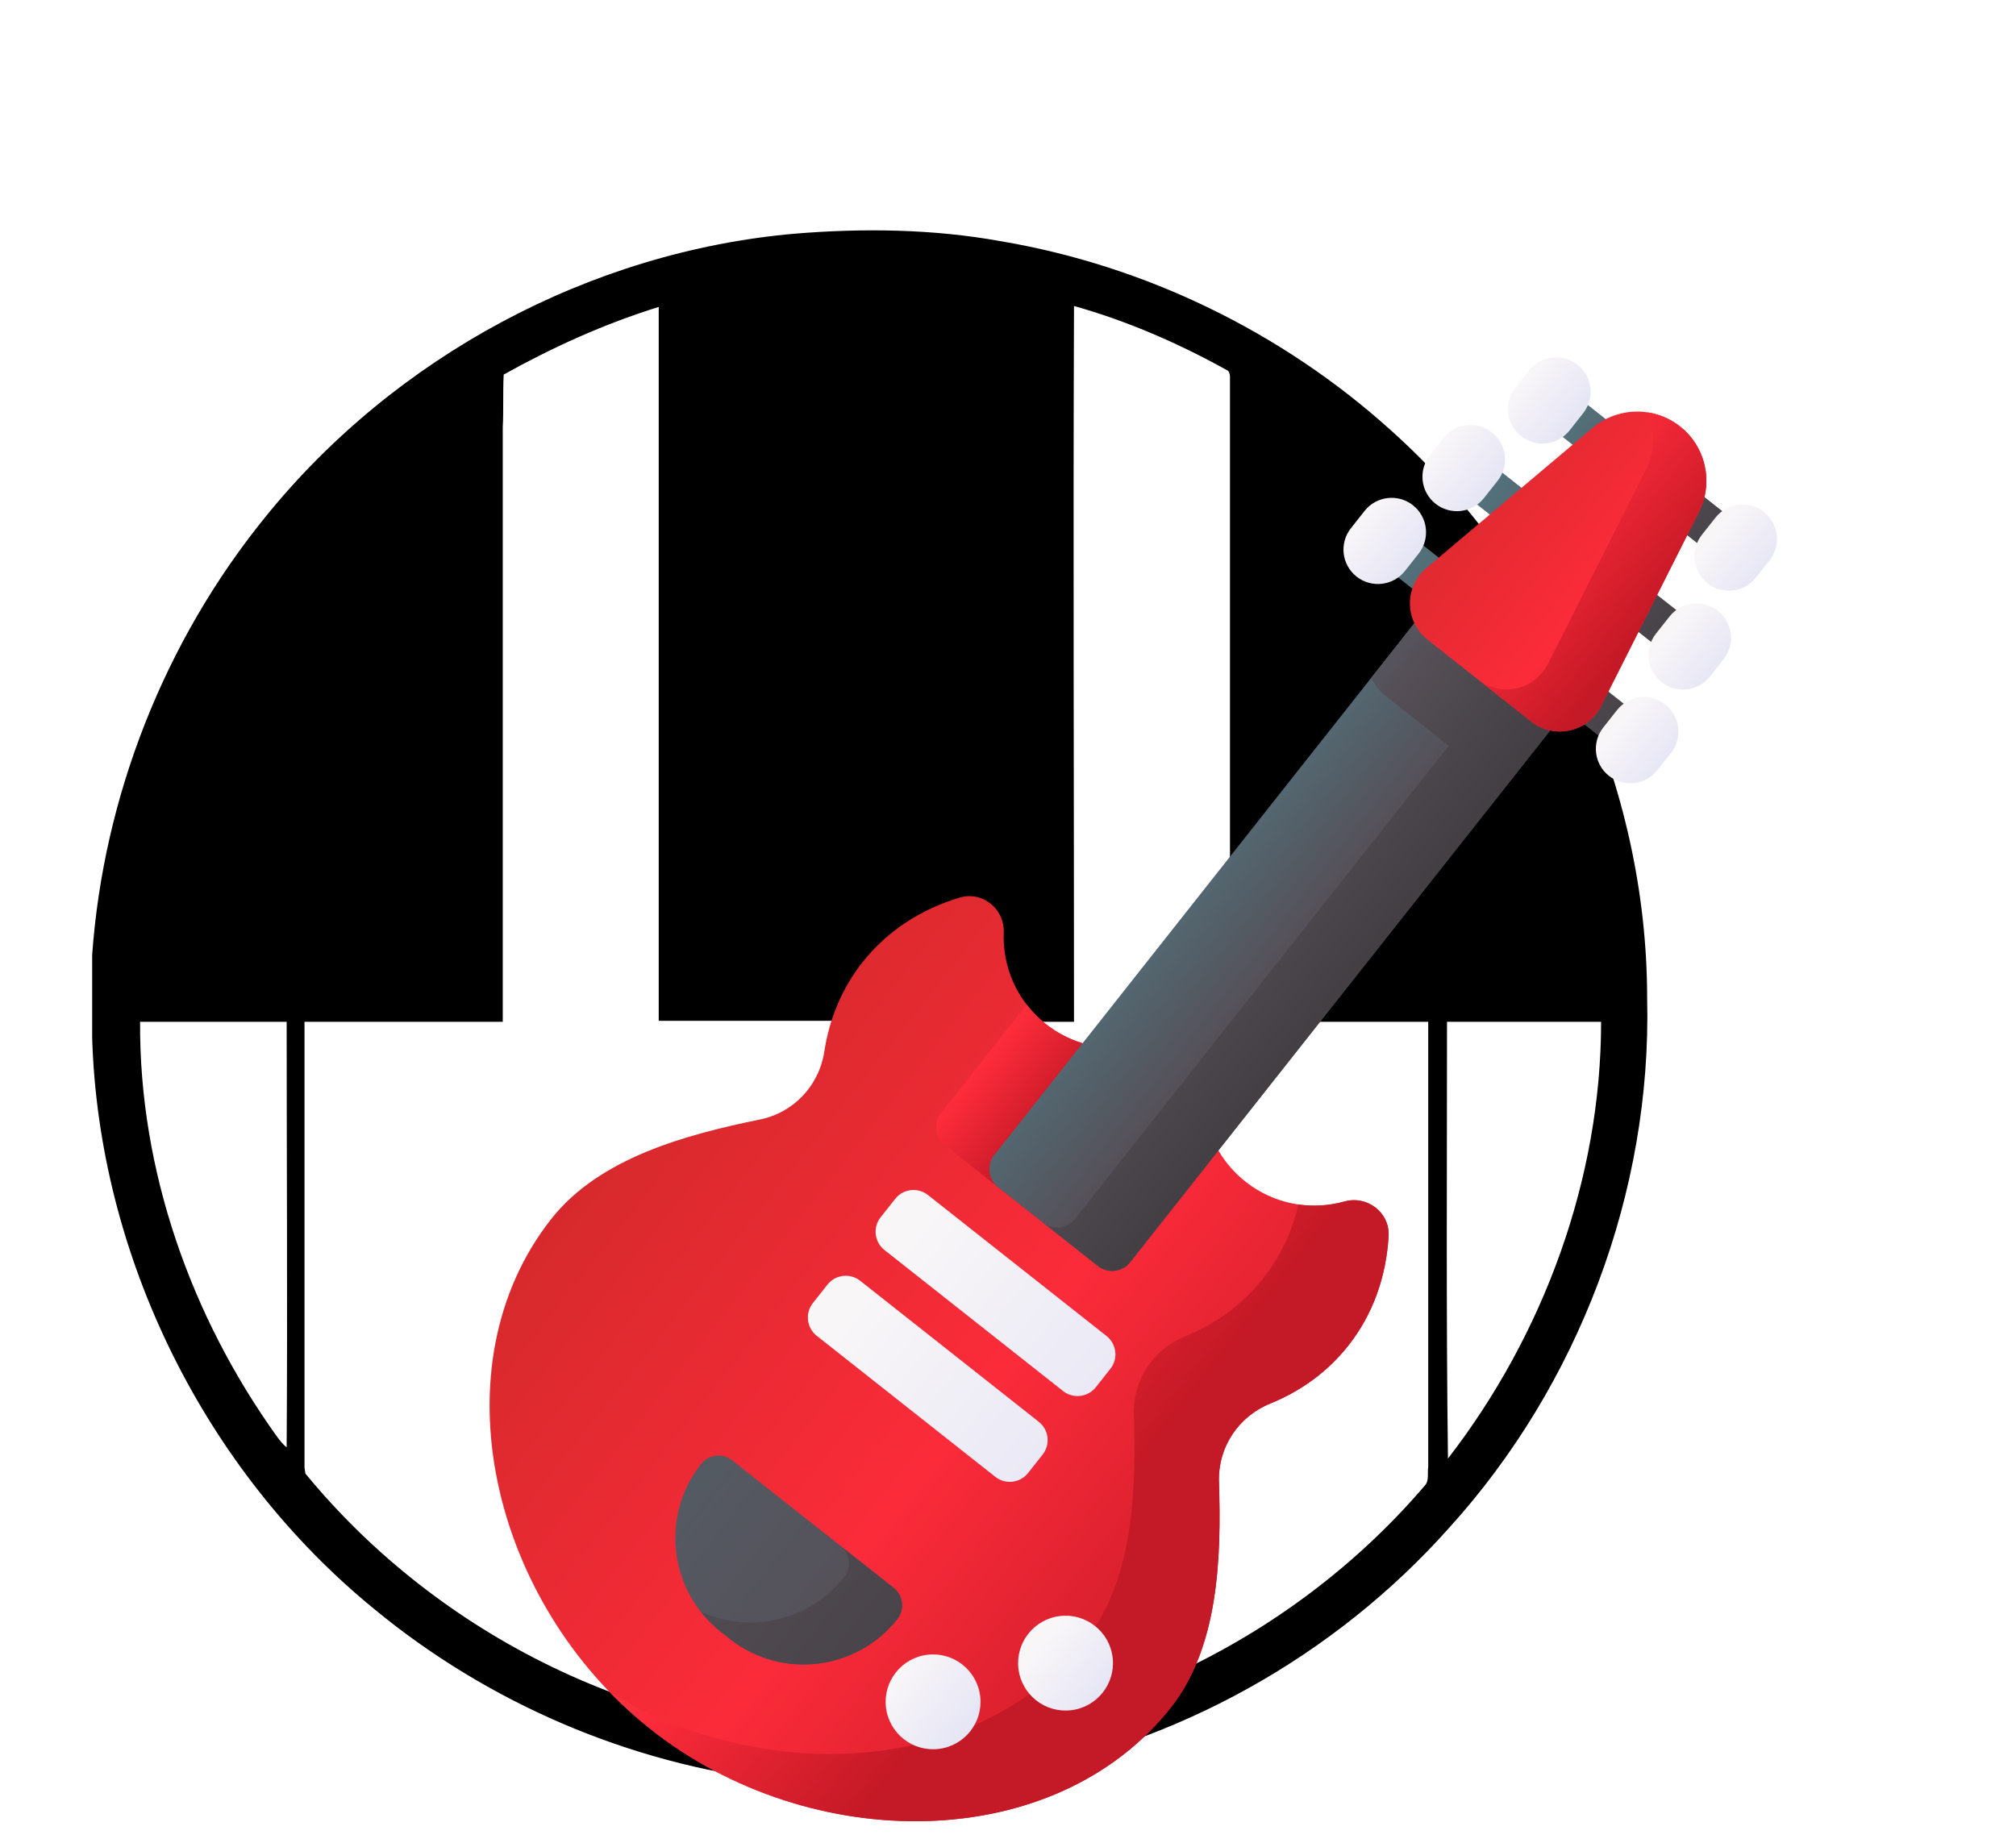 <svg width="175" height="160" viewBox="0 0 175 160" fill="none" xmlns="http://www.w3.org/2000/svg">
<g clip-path="url(#clip0)">
<g filter="url(#filter0_d)">
<path fill-rule="evenodd" clip-rule="evenodd" d="M69.007 16.288C74.961 15.799 80.996 15.88 86.868 16.941C99.429 19.061 111.336 24.852 120.797 33.416C134.581 45.813 142.982 64.164 142.982 82.678C143.389 99.479 137.028 116.281 125.772 128.678C115.822 139.851 102.038 147.518 87.276 150.046C80.751 151.188 73.982 151.351 67.376 150.617C54.652 149.149 42.337 143.848 32.468 135.692C17.787 123.702 8.571 105.107 8 86.103C8 83.738 8 81.291 8 78.926C8.979 65.142 14.28 51.685 23.007 40.919C34.262 26.973 51.227 17.838 69.007 16.288ZM43.723 28.522C43.642 30.072 43.723 31.621 43.642 33.09C43.642 50.299 43.642 67.508 43.642 84.717C37.932 84.717 32.223 84.717 26.433 84.717C26.433 97.603 26.433 110.49 26.433 123.376C26.433 123.539 26.514 123.866 26.514 123.947C38.096 138.057 56.039 146.947 74.39 146.865C74.39 126.149 74.39 105.352 74.39 84.635C68.68 84.635 62.971 84.635 57.181 84.635C57.181 64.001 57.181 43.285 57.181 22.65C52.45 24.118 47.964 26.157 43.723 28.522ZM93.23 84.717C87.521 84.717 81.812 84.717 76.021 84.717C76.021 105.433 76.021 126.231 76.021 146.947C94.127 147.192 111.989 138.709 123.733 124.926C124.06 124.518 123.897 123.866 123.978 123.376C123.978 110.49 123.978 97.603 123.978 84.717C118.269 84.717 112.56 84.717 106.769 84.717C106.769 66.04 106.769 47.362 106.769 28.685C106.769 28.522 106.687 28.277 106.606 28.196C102.365 25.831 97.879 23.873 93.23 22.568C93.148 43.285 93.23 64.001 93.23 84.717ZM12.16 84.717C12.078 97.603 16.564 110.327 24.067 120.766C24.312 121.093 24.557 121.419 24.883 121.663C24.964 109.348 24.883 97.032 24.883 84.717C20.56 84.717 16.319 84.717 12.16 84.717ZM125.609 84.717C125.609 97.359 125.528 110 125.691 122.642C134.01 111.876 138.985 98.337 138.985 84.717C134.499 84.717 130.014 84.717 125.609 84.717Z" fill="black"/>
</g>
<path d="M105.812 128.649C105.718 125.671 107.492 122.99 110.253 121.869C112.915 120.788 115.24 119.113 117.035 116.84C119.19 114.112 120.33 110.839 120.538 107.348C120.661 105.284 118.686 103.766 116.694 104.322C113.83 105.122 110.635 104.59 108.122 102.605C104.308 99.592 103.383 94.277 105.763 90.195C106.111 89.599 106.06 88.826 105.578 88.332C104.991 87.728 104.041 87.72 103.453 88.289C100.036 91.592 94.619 91.941 90.787 88.914C88.274 86.93 87.016 83.945 87.13 80.973C87.21 78.907 85.276 77.338 83.297 77.936C79.949 78.947 77.029 80.814 74.874 83.543C73.079 85.815 71.989 88.466 71.554 91.305C71.103 94.251 68.906 96.597 65.987 97.196C59.613 98.503 52.068 100.499 47.867 105.819C37.788 118.58 42.601 139.178 56.496 150.153C70.391 161.127 91.544 161.036 101.623 148.274C105.824 142.955 106.017 135.152 105.812 128.649V128.649Z" fill="url(#paint0_linear)"/>
<path d="M93.482 105.946L100.73 96.769C98.826 95.265 97.644 93.186 97.232 90.978C97.232 90.978 97.232 90.977 97.232 90.977C94.986 91.088 92.691 90.418 90.787 88.915C90.15 88.412 89.594 87.844 89.121 87.229L81.692 96.635C81.013 97.495 81.16 98.748 82.022 99.429L90.689 106.274C91.552 106.955 92.802 106.806 93.482 105.946V105.946Z" fill="url(#paint1_linear)"/>
<path d="M101.623 148.274C91.545 161.035 70.391 161.128 56.496 150.154C55.255 149.174 54.085 148.115 52.992 146.994C66.694 155.174 85.056 154.058 94.233 142.438C98.435 137.118 98.627 129.316 98.423 122.813C98.328 119.835 100.104 117.154 102.864 116.033C105.526 114.951 107.85 113.276 109.646 111.003C111.155 109.092 112.166 106.916 112.706 104.581C114.04 104.774 115.402 104.683 116.694 104.322C118.686 103.766 120.662 105.285 120.537 107.348C120.329 110.839 119.189 114.112 117.035 116.839C115.24 119.113 112.916 120.788 110.253 121.869C107.494 122.991 105.718 125.672 105.813 128.649C106.017 135.152 105.825 142.954 101.623 148.274V148.274Z" fill="url(#paint2_linear)"/>
<path d="M95.308 109.922L86.64 103.076C85.778 102.395 85.631 101.144 86.312 100.282L123.332 53.409C124.013 52.547 125.263 52.4 126.126 53.081L134.793 59.927C135.655 60.608 135.802 61.858 135.121 62.721L98.101 109.593C97.421 110.455 96.17 110.602 95.308 109.922V109.922Z" fill="url(#paint3_linear)"/>
<path d="M135.121 62.719L98.102 109.592C97.42 110.455 96.169 110.602 95.308 109.922L90.53 106.149C91.393 106.83 92.644 106.683 93.326 105.82L125.762 64.75L120.375 60.496C119.797 60.039 119.342 59.484 119.015 58.873L123.332 53.408C124.012 52.547 125.263 52.4 126.124 53.08L134.793 59.927C135.655 60.607 135.802 61.858 135.121 62.719V62.719Z" fill="url(#paint4_linear)"/>
<path d="M145.583 57.519L126.328 42.312L128.516 39.543L147.77 54.749L145.583 57.519Z" fill="url(#paint5_linear)"/>
<path d="M149.573 48.933L133.756 36.441L135.944 33.671L151.761 46.163L149.573 48.933Z" fill="url(#paint6_linear)"/>
<path d="M141.776 66.251L118.716 48.038L120.903 45.268L143.964 63.481L141.776 66.251Z" fill="url(#paint7_linear)"/>
<path d="M132.919 62.647L123.913 55.534C121.923 53.962 121.875 50.961 123.813 49.326L138.247 37.151C140.427 35.312 143.601 35.26 145.84 37.029C148.079 38.797 148.765 41.896 147.48 44.444L138.981 61.306C137.84 63.57 134.909 64.218 132.919 62.647V62.647Z" fill="url(#paint8_linear)"/>
<path d="M138.981 61.306L147.48 44.444C148.764 41.896 148.079 38.797 145.84 37.029C145.007 36.371 144.045 35.966 143.053 35.81C143.697 37.379 143.669 39.196 142.862 40.796L134.362 57.658C133.221 59.922 130.29 60.571 128.301 58.999L123.913 55.534L123.913 55.534L132.919 62.647C134.909 64.218 137.84 63.57 138.981 61.306V61.306Z" fill="url(#paint9_linear)"/>
<path d="M136.935 31.673C135.639 30.649 133.758 30.87 132.734 32.167L131.548 33.669C130.524 34.965 130.745 36.845 132.042 37.869C133.338 38.893 135.218 38.672 136.242 37.376L137.428 35.874C138.452 34.578 138.231 32.697 136.935 31.673V31.673Z" fill="url(#paint10_linear)"/>
<path d="M129.507 37.544C128.211 36.521 126.33 36.741 125.306 38.038L124.12 39.54C123.096 40.836 123.317 42.717 124.614 43.74C125.91 44.764 127.79 44.543 128.814 43.247L130 41.745C131.024 40.449 130.803 38.568 129.507 37.544V37.544Z" fill="url(#paint11_linear)"/>
<path d="M122.652 43.868C121.356 42.845 119.475 43.066 118.452 44.362L117.265 45.864C116.241 47.16 116.462 49.041 117.759 50.065C119.055 51.088 120.935 50.867 121.959 49.571L123.145 48.069C124.169 46.773 123.948 44.892 122.652 43.868V43.868Z" fill="url(#paint12_linear)"/>
<path d="M153.114 44.45C151.818 43.426 149.937 43.647 148.913 44.943L147.727 46.445C146.703 47.741 146.924 49.622 148.22 50.645C149.517 51.669 151.397 51.449 152.421 50.152L153.607 48.65C154.631 47.354 154.41 45.473 153.114 44.45Z" fill="url(#paint13_linear)"/>
<path d="M149.123 53.036C147.827 52.013 145.946 52.234 144.923 53.53L143.736 55.032C142.713 56.328 142.934 58.209 144.23 59.233C145.526 60.256 147.407 60.035 148.43 58.739L149.617 57.237C150.64 55.941 150.42 54.06 149.123 53.036V53.036Z" fill="url(#paint14_linear)"/>
<path d="M144.56 61.17C143.263 60.147 141.383 60.367 140.359 61.664L139.173 63.166C138.149 64.462 138.37 66.343 139.666 67.366C140.962 68.39 142.843 68.169 143.867 66.873L145.053 65.371C146.077 64.075 145.856 62.194 144.56 61.17Z" fill="url(#paint15_linear)"/>
<path d="M92.28 120.778L76.779 108.536C75.901 107.842 75.751 106.568 76.445 105.69L77.707 104.093C78.4 103.214 79.674 103.065 80.553 103.758L96.054 116.001C96.932 116.694 97.082 117.969 96.388 118.847L95.126 120.444C94.433 121.322 93.159 121.472 92.28 120.778Z" fill="url(#paint16_linear)"/>
<path d="M86.399 128.227L70.898 115.984C70.019 115.291 69.87 114.016 70.563 113.138L71.825 111.541C72.519 110.663 73.793 110.513 74.671 111.206L90.172 123.449C91.05 124.143 91.2 125.417 90.506 126.295L89.245 127.892C88.551 128.771 87.277 128.92 86.399 128.227Z" fill="url(#paint17_linear)"/>
<path d="M81.477 151.853C83.735 151.588 85.351 149.542 85.086 147.283C84.82 145.025 82.775 143.409 80.516 143.674C78.257 143.939 76.641 145.985 76.907 148.244C77.172 150.502 79.218 152.118 81.477 151.853Z" fill="url(#paint18_linear)"/>
<path d="M92.976 148.492C95.234 148.226 96.85 146.18 96.585 143.922C96.32 141.663 94.274 140.047 92.015 140.313C89.757 140.578 88.141 142.624 88.406 144.883C88.671 147.141 90.717 148.757 92.976 148.492Z" fill="url(#paint19_linear)"/>
<path d="M63.335 142.288L62.563 141.678C58.07 138.13 57.305 131.611 60.853 127.118C61.514 126.282 62.727 126.139 63.564 126.8L77.576 137.867C78.413 138.528 78.555 139.741 77.895 140.578C74.346 145.071 67.828 145.836 63.335 142.288V142.288Z" fill="url(#paint20_linear)"/>
<path d="M77.576 137.867L72.958 134.219C73.795 134.88 73.937 136.094 73.276 136.93C70.252 140.76 65.069 141.879 60.822 139.928C61.321 140.565 61.9 141.155 62.563 141.678L63.335 142.288C67.828 145.836 74.346 145.07 77.895 140.578C78.555 139.741 78.413 138.528 77.576 137.867Z" fill="url(#paint21_linear)"/>
</g>
<defs>
<filter id="filter0_d" x="4" y="16" width="143" height="143.062" filterUnits="userSpaceOnUse" color-interpolation-filters="sRGB">
<feFlood flood-opacity="0" result="BackgroundImageFix"/>
<feColorMatrix in="SourceAlpha" type="matrix" values="0 0 0 0 0 0 0 0 0 0 0 0 0 0 0 0 0 0 127 0"/>
<feOffset dy="4"/>
<feGaussianBlur stdDeviation="2"/>
<feColorMatrix type="matrix" values="0 0 0 0 0 0 0 0 0 0 0 0 0 0 0 0 0 0 0.05 0"/>
<feBlend mode="normal" in2="BackgroundImageFix" result="effect1_dropShadow"/>
<feBlend mode="normal" in="SourceGraphic" in2="effect1_dropShadow" result="shape"/>
</filter>
<linearGradient id="paint0_linear" x1="45.061" y1="90.82" x2="111.735" y2="143.478" gradientUnits="userSpaceOnUse">
<stop stop-color="#CC2929"/>
<stop offset="0.593" stop-color="#FB2B3A"/>
<stop offset="1" stop-color="#C41926"/>
</linearGradient>
<linearGradient id="paint1_linear" x1="77.177" y1="85.374" x2="91.8" y2="96.923" gradientUnits="userSpaceOnUse">
<stop stop-color="#FE646F"/>
<stop offset="0.593" stop-color="#FB2B3A"/>
<stop offset="1" stop-color="#C41926"/>
</linearGradient>
<linearGradient id="paint2_linear" x1="56.613" y1="102.751" x2="94.532" y2="132.699" gradientUnits="userSpaceOnUse">
<stop stop-color="#FE646F"/>
<stop offset="0.593" stop-color="#FB2B3A"/>
<stop offset="1" stop-color="#C41926"/>
</linearGradient>
<linearGradient id="paint3_linear" x1="98.991" y1="72.267" x2="121.769" y2="90.257" gradientUnits="userSpaceOnUse">
<stop stop-color="#537983"/>
<stop offset="0.593" stop-color="#554E56"/>
<stop offset="1" stop-color="#433F43"/>
</linearGradient>
<linearGradient id="paint4_linear" x1="93.454" y1="67.894" x2="116.233" y2="85.885" gradientUnits="userSpaceOnUse">
<stop stop-color="#537983"/>
<stop offset="0.593" stop-color="#554E56"/>
<stop offset="1" stop-color="#433F43"/>
</linearGradient>
<linearGradient id="paint5_linear" x1="127.408" y1="40.951" x2="146.66" y2="56.156" gradientUnits="userSpaceOnUse">
<stop stop-color="#537983"/>
<stop offset="0.593" stop-color="#554E56"/>
<stop offset="1" stop-color="#433F43"/>
</linearGradient>
<linearGradient id="paint6_linear" x1="134.835" y1="35.08" x2="150.65" y2="47.57" gradientUnits="userSpaceOnUse">
<stop stop-color="#537983"/>
<stop offset="0.593" stop-color="#554E56"/>
<stop offset="1" stop-color="#433F43"/>
</linearGradient>
<linearGradient id="paint7_linear" x1="119.797" y1="46.675" x2="142.854" y2="64.886" gradientUnits="userSpaceOnUse">
<stop stop-color="#537983"/>
<stop offset="0.593" stop-color="#554E56"/>
<stop offset="1" stop-color="#433F43"/>
</linearGradient>
<linearGradient id="paint8_linear" x1="121.913" y1="36.078" x2="151.469" y2="59.42" gradientUnits="userSpaceOnUse">
<stop stop-color="#CC2929"/>
<stop offset="0.593" stop-color="#FB2B3A"/>
<stop offset="1" stop-color="#C41926"/>
</linearGradient>
<linearGradient id="paint9_linear" x1="120.247" y1="34.744" x2="143.725" y2="53.287" gradientUnits="userSpaceOnUse">
<stop stop-color="#FE646F"/>
<stop offset="0.593" stop-color="#FB2B3A"/>
<stop offset="1" stop-color="#C41926"/>
</linearGradient>
<linearGradient id="paint10_linear" x1="131.338" y1="32.319" x2="136.437" y2="36.346" gradientUnits="userSpaceOnUse">
<stop stop-color="#F8F6F7"/>
<stop offset="0.179" stop-color="#F8F6F7"/>
<stop offset="1" stop-color="#E7E6F5"/>
</linearGradient>
<linearGradient id="paint11_linear" x1="123.911" y1="38.189" x2="129.01" y2="42.217" gradientUnits="userSpaceOnUse">
<stop stop-color="#F8F6F7"/>
<stop offset="0.179" stop-color="#F8F6F7"/>
<stop offset="1" stop-color="#E7E6F5"/>
</linearGradient>
<linearGradient id="paint12_linear" x1="117.057" y1="44.513" x2="122.156" y2="48.54" gradientUnits="userSpaceOnUse">
<stop stop-color="#F8F6F7"/>
<stop offset="0.179" stop-color="#F8F6F7"/>
<stop offset="1" stop-color="#E7E6F5"/>
</linearGradient>
<linearGradient id="paint13_linear" x1="148.16" y1="45.603" x2="153.084" y2="49.492" gradientUnits="userSpaceOnUse">
<stop stop-color="#F8F6F7"/>
<stop offset="0.179" stop-color="#F8F6F7"/>
<stop offset="1" stop-color="#E7E6F5"/>
</linearGradient>
<linearGradient id="paint14_linear" x1="144.169" y1="54.189" x2="149.094" y2="58.078" gradientUnits="userSpaceOnUse">
<stop stop-color="#F8F6F7"/>
<stop offset="0.179" stop-color="#F8F6F7"/>
<stop offset="1" stop-color="#E7E6F5"/>
</linearGradient>
<linearGradient id="paint15_linear" x1="139.607" y1="62.321" x2="144.531" y2="66.211" gradientUnits="userSpaceOnUse">
<stop stop-color="#F8F6F7"/>
<stop offset="0.179" stop-color="#F8F6F7"/>
<stop offset="1" stop-color="#E7E6F5"/>
</linearGradient>
<linearGradient id="paint16_linear" x1="75.226" y1="103.454" x2="99.213" y2="122.399" gradientUnits="userSpaceOnUse">
<stop stop-color="#F8F6F7"/>
<stop offset="0.179" stop-color="#F8F6F7"/>
<stop offset="1" stop-color="#E7E6F5"/>
</linearGradient>
<linearGradient id="paint17_linear" x1="69.345" y1="110.901" x2="93.333" y2="129.846" gradientUnits="userSpaceOnUse">
<stop stop-color="#F8F6F7"/>
<stop offset="0.179" stop-color="#F8F6F7"/>
<stop offset="1" stop-color="#E7E6F5"/>
</linearGradient>
<linearGradient id="paint18_linear" x1="76.67" y1="144.342" x2="83.715" y2="149.907" gradientUnits="userSpaceOnUse">
<stop stop-color="#F8F6F7"/>
<stop offset="0.179" stop-color="#F8F6F7"/>
<stop offset="1" stop-color="#E7E6F5"/>
</linearGradient>
<linearGradient id="paint19_linear" x1="89.275" y1="141.856" x2="95.569" y2="146.827" gradientUnits="userSpaceOnUse">
<stop stop-color="#F8F6F7"/>
<stop offset="0.179" stop-color="#F8F6F7"/>
<stop offset="1" stop-color="#E7E6F5"/>
</linearGradient>
<linearGradient id="paint20_linear" x1="15.357" y1="96.556" x2="116.497" y2="176.436" gradientUnits="userSpaceOnUse">
<stop stop-color="#537983"/>
<stop offset="0.593" stop-color="#554E56"/>
<stop offset="1" stop-color="#433F43"/>
</linearGradient>
<linearGradient id="paint21_linear" x1="20.213" y1="100.392" x2="84.488" y2="151.155" gradientUnits="userSpaceOnUse">
<stop stop-color="#537983"/>
<stop offset="0.593" stop-color="#554E56"/>
<stop offset="1" stop-color="#433F43"/>
</linearGradient>
<clipPath id="clip0">
<rect width="175" height="160" fill="white"/>
</clipPath>
</defs>
</svg>
